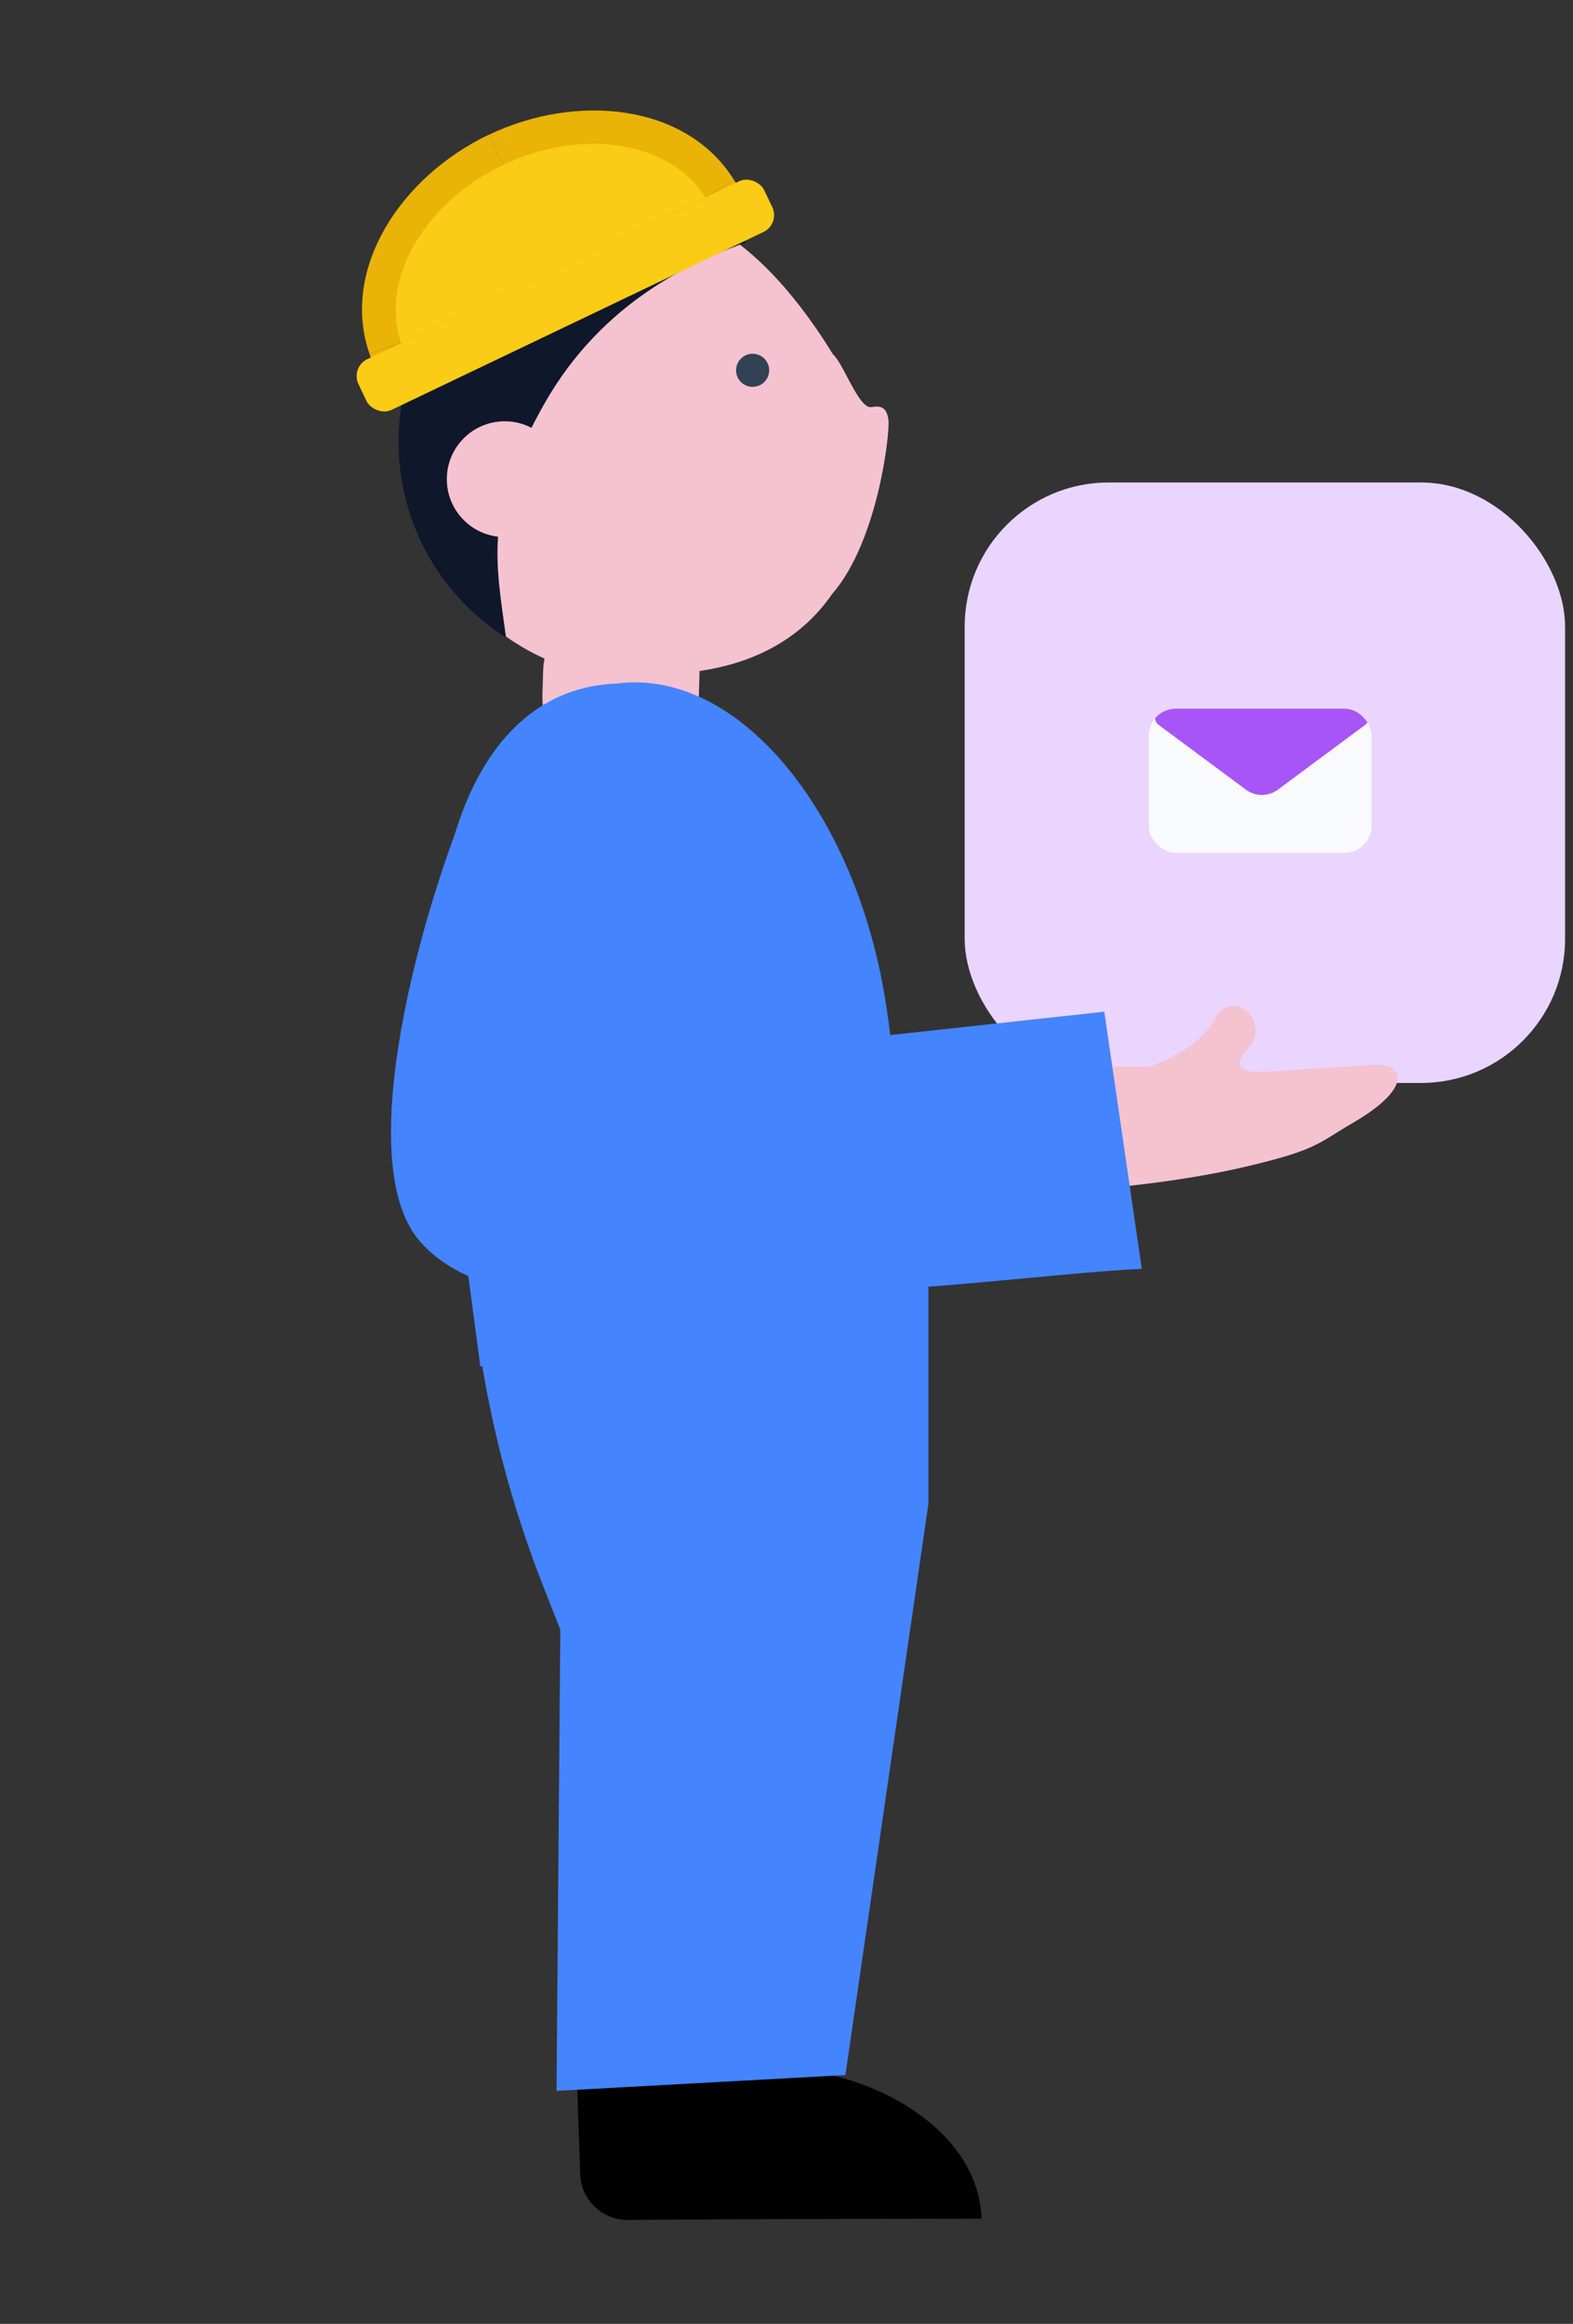 <?xml version="1.0" encoding="UTF-8"?>
<svg id="_레이어_1" data-name="레이어 1" xmlns="http://www.w3.org/2000/svg" width="153" height="226" xmlns:xlink="http://www.w3.org/1999/xlink" viewBox="0 0 153 226">
  <rect x="0" y="0" width="153" height="226" fill="#333333" stroke="none"/>
  <defs>
    <style>
      .cls-1, .cls-2 {
        fill: #4484ff;
      }

      .cls-3 {
        fill: #eab308;
      }

      .cls-2, .cls-4, .cls-5 {
        fill-rule: evenodd;
      }

      .cls-6, .cls-5 {
        fill: #facc15;
      }

      .cls-7 {
        fill: #e9d5ff;
      }

      .cls-8 {
        fill: #334155;
      }

      .cls-4 {
        fill: #0f172a;
      }

      .cls-9 {
        clip-path: url(#clippath);
      }

      .cls-10 {
        fill: none;
      }

      .cls-11 {
        fill: #f5c2d0;
      }

      .cls-12 {
        fill: #a855f7;
      }

      .cls-13 {
        fill: #f8fafc;
      }
    </style>
    <clipPath id="clippath">
      <rect class="cls-10" x="111.73" y="68.92" width="21.68" height="14.02" rx="2.63" ry="2.63"/>
    </clipPath>
  </defs>
  <rect class="cls-7" x="93.83" y="46.92" width="58.4" height="58.4" rx="14.02" ry="14.02"/>
  <g class="cls-9">
    <g>
      <rect class="cls-13" x="111.73" y="68.92" width="21.68" height="14.02" rx="2.63" ry="2.63"/>
      <path class="cls-12" d="M121.17,76.79c.93,.69,2.2,.69,3.13,0l8.48-6.29c.68-.5,.32-1.58-.52-1.58h-19.04c-.84,0-1.2,1.08-.52,1.58l8.48,6.29Z"/>
    </g>
  </g>
  <path class="cls-11" d="M118.2,99.06c-1.3,2.52-4.81,4.17-6.4,4.67l-9.15-.03,3.2,11.99c2.63-.17,9.33-.84,15.1-2.18,7.21-1.68,7.17-2.29,10.69-4.34,5.99-3.49,4.79-5.79,2.08-5.62l-10.32,.66h0c-1.21,.08-4.25,.27-1.97-2.31,2.27-2.58-1.6-5.99-3.23-2.84Z"/>
  <path class="cls-1" d="M52.86,154.32c-3-7.61-5.11-15.53-6.29-23.62l32.81,.17,6.22,36.27-27.05,1.63-5.69-14.45Z"/>
  <path d="M78.95,201.54l-22.81,1.29,.3,8.7c.1,2.43,2.18,4.39,4.62,4.36,5.19-.05,15.57-.1,34.42-.12-.39-9.13-11.17-13.8-16.52-14.23Z"/>
  <path class="cls-1" d="M82.24,201.8l-28.11,1.54,.38-46.18c.05-6.06,5.02-10.91,11.08-10.82l6.56,.1c6.03,.09,10.55-8.6,10.46-2.58l7.68,2.48-8.06,55.46Z"/>
  <path class="cls-11" d="M39.89,47.38c2.45,12.19,13.84,20.56,26.02,18.11,17.85-1.28,19.01-16.94,18.88-22.3-.03-1.2-.34-2.34-.86-3.42-2.79-5.76-13.14-24.52-26.88-18.4-12.19,2.45-19.61,13.83-17.16,26.01Z"/>
  <path class="cls-11" d="M84.75,39.59c-1.22,.2-2.75-4.35-3.74-5.13l-.67,7.22,.65,16.03c4.43-5.17,5.57-15.6,5.43-16.83-.16-1.33-.79-1.43-1.66-1.29Z"/>
  <path class="cls-4" d="M72.61,23.56c-5.06,1.8-14,5.69-19.66,15.7-5.54,9.79-4.88,14.52-3.91,21.44,.06,.42,.12,.86,.18,1.3-5-3.17-8.75-8.31-10.01-14.57-2.45-12.19,5.45-24.05,17.64-26.49,5.62-1.13,11.17-.06,15.77,2.62Z"/>
  <ellipse class="cls-8" cx="73.2" cy="36.02" rx="1.61" ry="1.61" transform="translate(-8.36 34.36) rotate(-25.04)"/>
  <circle class="cls-11" cx="49.09" cy="46.6" r="5.63"/>
  <rect class="cls-11" x="51.6" y="58.97" width="17.59" height="15.21" rx="7.6" ry="7.6" transform="translate(-7.98 124.92) rotate(-88.26)"/>
  <polygon class="cls-3" points="39.02 33.35 35.94 34.42 37.13 37.87 40.42 36.29 39.02 33.35"/>
  <polygon class="cls-3" points="68.61 19.2 70.02 22.14 73.31 20.57 71.37 17.47 68.61 19.2"/>
  <rect class="cls-3" x="37.41" y="23.02" width="32.8" height="6.52" transform="translate(-6.07 25.79) rotate(-25.56)"/>
  <path class="cls-3" d="M42.1,32.29c-1.34-3.85,1.27-9.97,8.23-13.3l-2.81-5.88c-8.59,4.11-14.43,13.09-11.58,21.31l6.16-2.14Z"/>
  <path class="cls-3" d="M50.33,18.99c6.96-3.33,13.36-1.52,15.52,1.94l5.53-3.45c-4.61-7.39-15.27-8.47-23.86-4.36l2.81,5.88Z"/>
  <path class="cls-5" d="M68.61,19.2l-29.59,14.16c-2.1-6.04,2.13-13.59,9.9-17.31,7.77-3.72,16.3-2.27,19.69,3.15Z"/>
  <rect class="cls-6" x="33.12" y="26.01" width="43.74" height="5.47" rx="1.82" ry="1.82" transform="translate(-7.02 26.54) rotate(-25.56)"/>
  <path class="cls-1" d="M45.73,77.34c3.72-8.75,10.52-8.8,13.59-8.24l5.92,34.77,33.58-1.95,2.92,19.21c-15.27,1.01-50.48,11.59-60.91-.42-6.76-7.79,.26-32.44,4.91-43.38Z"/>
  <path class="cls-2" d="M86.38,99.04s-.01-.08-.02-.13c-2.59-19.5-14.41-34.02-26.39-32.43-14.18,.51-19.58,18.63-17.01,38.09h0l3.76,28.32,43.39-5.77-3.73-28.09Z"/>
  <path class="cls-1" d="M53.57,75.22c3.87-8.67,10.38-8.23,13.49-7.61l6.07,34.52,34.28-3.74,3.65,25.01c-15.54,.7-52.43,7.29-62.92-4.93-6.8-7.92,.6-32.42,5.43-43.26Z"/>
  <rect class="cls-1" x="55.02" y="122" width="35.28" height="24.33"/>
</svg>